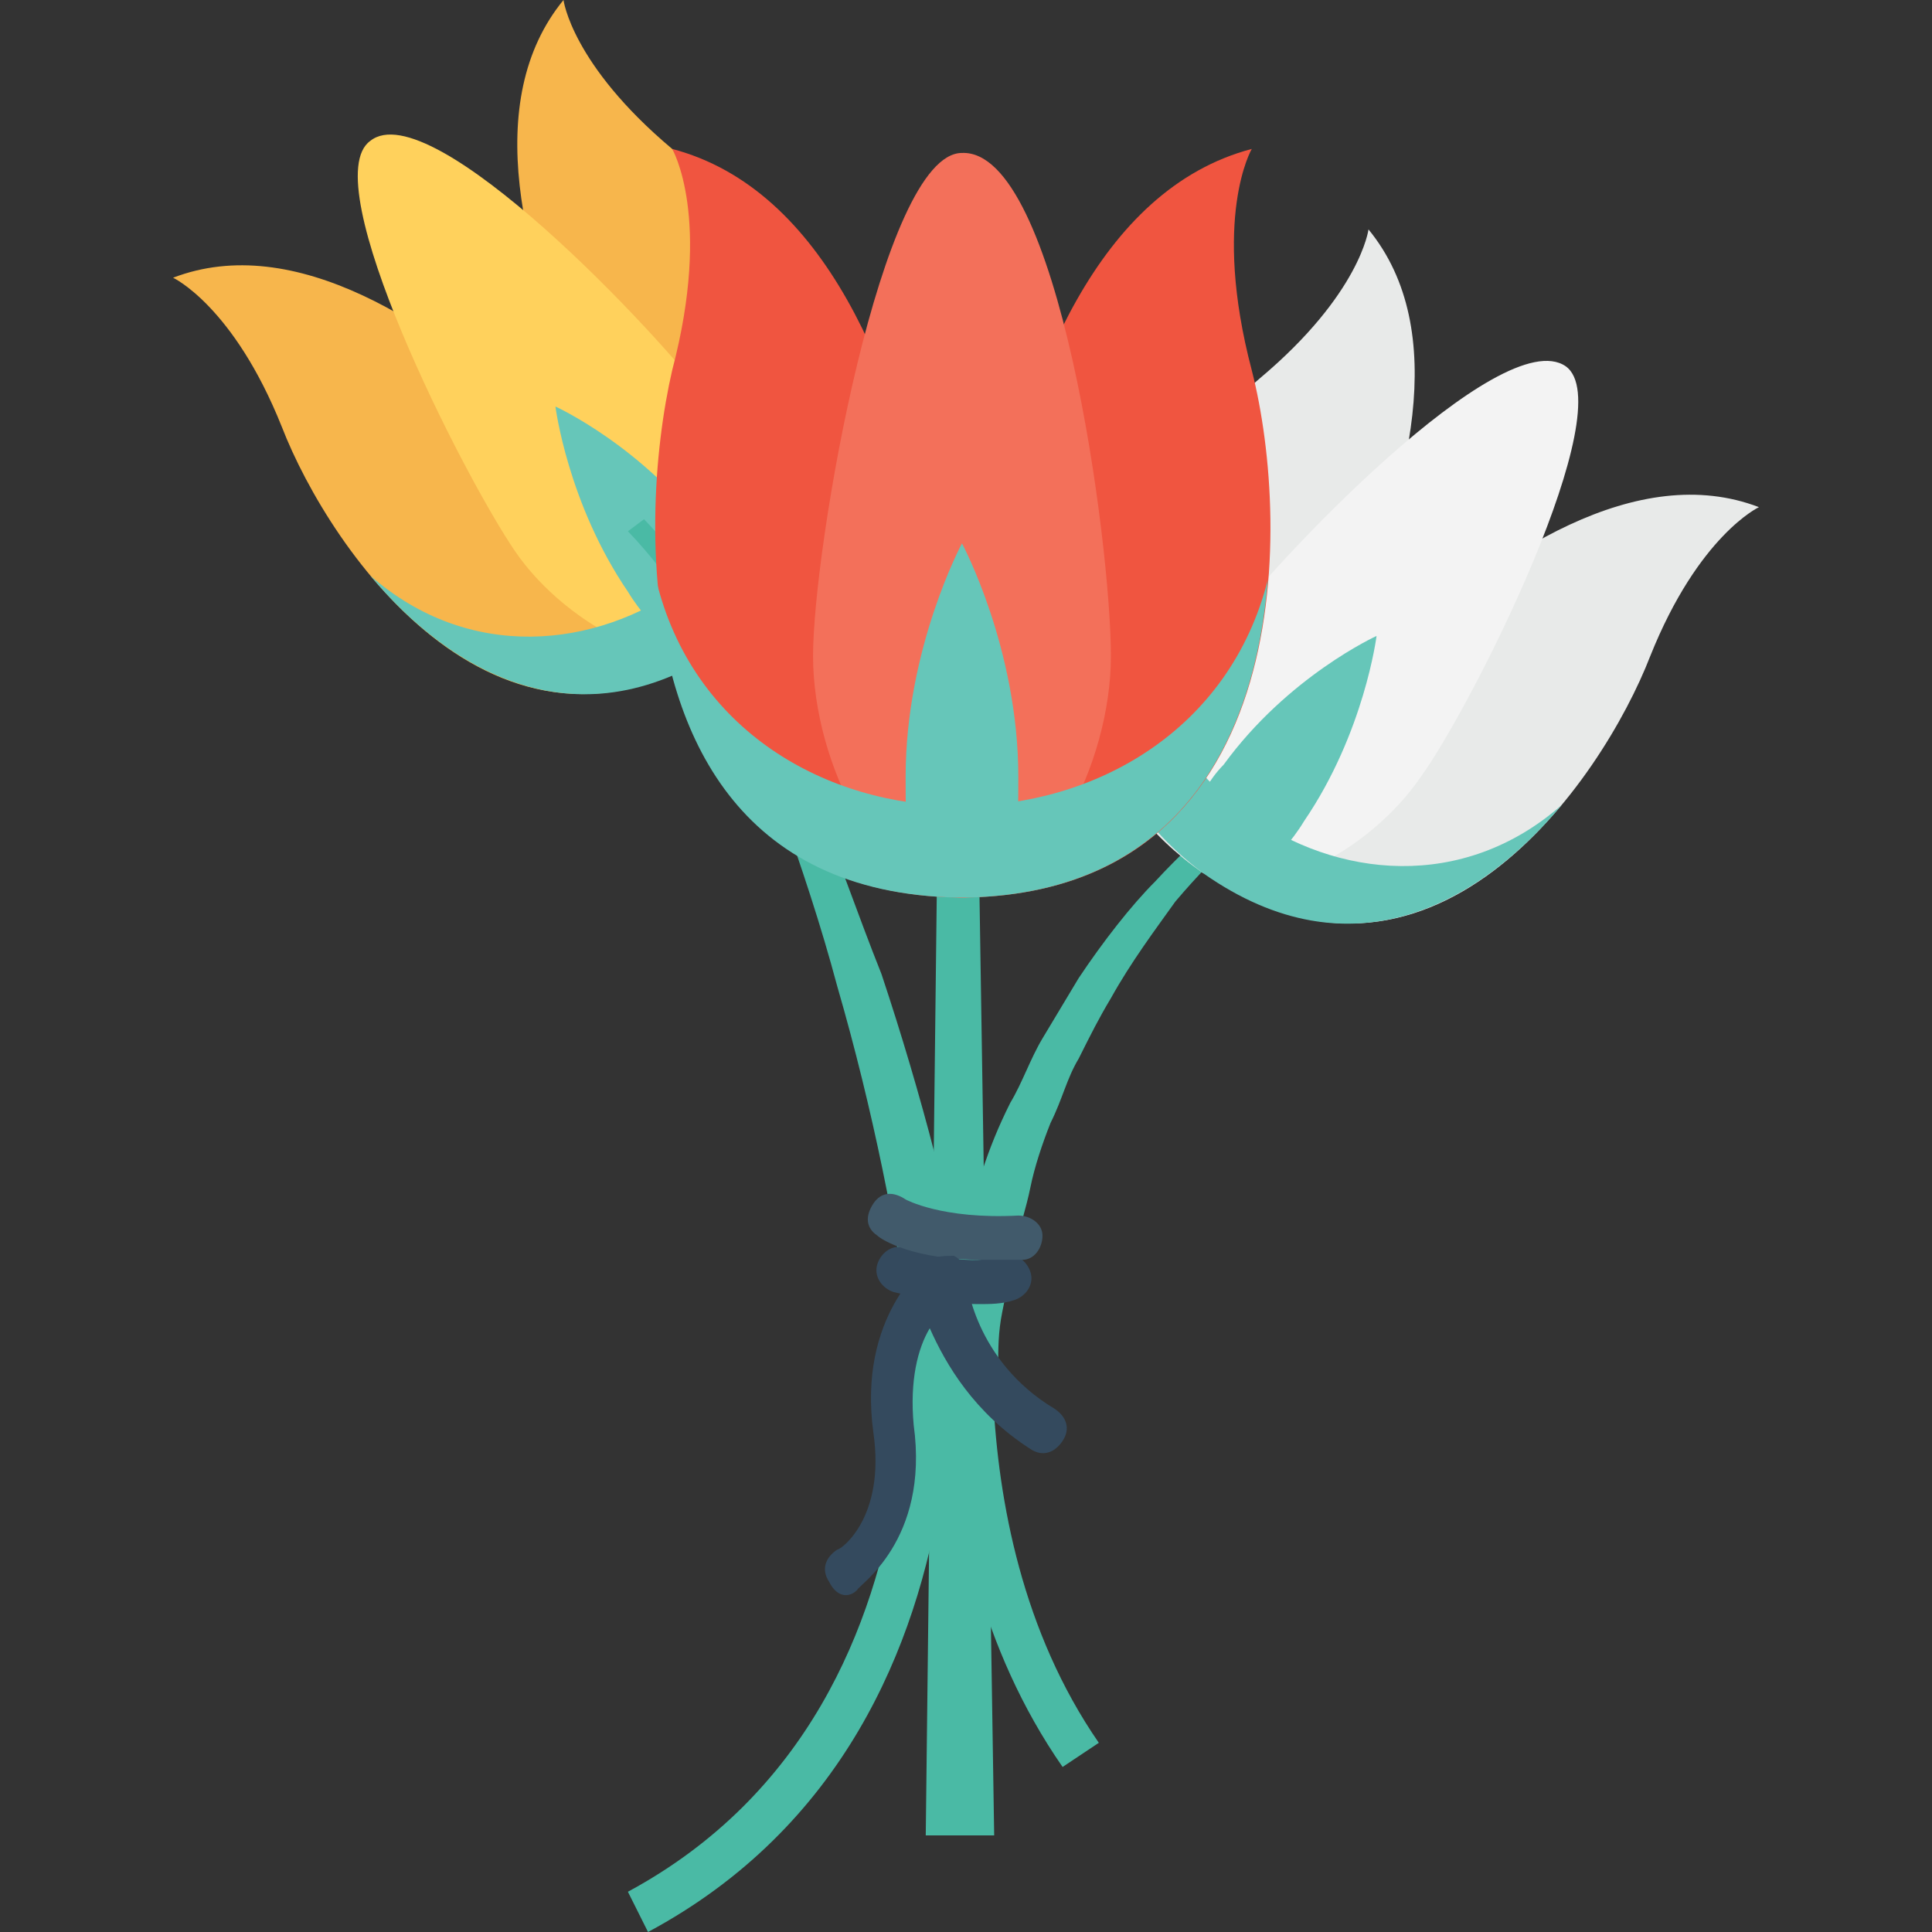<?xml version="1.0" encoding="iso-8859-1"?>
<!-- Generator: Adobe Illustrator 19.0.0, SVG Export Plug-In . SVG Version: 6.00 Build 0)  -->
<svg version="1.1" id="Capa_1" xmlns="http://www.w3.org/2000/svg" xmlns:xlink="http://www.w3.org/1999/xlink" x="0px" y="0px"
	 viewBox="0 0 512 512" style="enable-background:new 0 0 512 512;" xml:space="preserve">
<rect x="0" y="0" width="512" height="512" fill="#333333" stroke="none"/>
<g>
	<path style="fill:#F7B64C;" d="M193.067,170.667c0,0-87.467-117.333-43.733-170.667c0,0,2.133,17.067,28.8,39.467
		C204.8,61.867,253.867,128,193.067,170.667z"/>
	<path style="fill:#F7B64C;" d="M194.133,169.6c0,0-84.267-120.533-148.267-96c0,0,16,7.467,28.8,39.467
		C87.467,146.133,133.333,213.333,194.133,169.6z"/>
</g>
<path style="fill:#FFD15C;" d="M188.8,107.733C202.667,128,208,160,194.133,170.667c-13.867,10.667-43.733-4.267-57.6-24.533
	C122.667,125.867,83.2,48,98.133,37.333C114.133,24.533,174.933,88.533,188.8,107.733z"/>
<g>
	<path style="fill:#66C6B9;" d="M98.133,152.533c21.333,25.6,55.467,45.867,94.933,18.133l0,0l0,0l0,0l0,0
		c38.4-28.8,30.933-66.133,12.8-96C232.533,138.667,150.4,198.4,98.133,152.533z"/>
	<path style="fill:#66C6B9;" d="M197.333,155.733c-3.2-4.267-5.333-9.6-9.6-13.867C170.667,118.4,147.2,107.733,147.2,107.733
		s3.2,25.6,19.2,49.067c3.2,5.333,7.467,9.6,10.667,13.867L197.333,155.733z"/>
</g>
<g>
	<path style="fill:#4ABAA5;" d="M170.667,137.6c0,0,3.2,3.2,7.467,8.533c2.133,3.2,5.333,6.4,8.533,10.667
		c3.2,4.267,6.4,9.6,9.6,14.933c6.4,10.667,12.8,24.533,19.2,39.467c6.4,14.933,11.733,30.933,18.133,46.933
		c10.667,32,19.2,65.067,23.467,90.667c5.333,25.6,6.4,42.667,6.4,42.667l-18.133,2.133c0,0-1.067-16-4.267-41.6
		c-3.2-24.533-9.6-57.6-19.2-90.667c-4.267-16-9.6-32-14.933-46.933s-11.733-27.733-17.067-39.467
		c-3.2-5.333-5.333-10.667-8.533-14.933c-3.2-4.267-5.333-7.467-7.467-10.667C169.6,144,166.4,140.8,166.4,140.8L170.667,137.6z"/>
	<path style="fill:#4ABAA5;" d="M332.8,217.6c0,0-9.6,7.467-21.333,21.333c-5.333,7.467-11.733,16-17.067,25.6
		c-3.2,5.333-5.333,9.6-8.533,16c-3.2,5.333-4.267,10.667-7.467,17.067c-2.133,5.333-4.267,11.733-5.333,17.067
		C272,320,269.867,326.4,268.8,331.733c-1.067,5.333-2.133,10.667-3.2,16c-1.067,5.333-1.067,9.6-1.067,14.933
		c-1.067,8.533-1.067,17.067-1.067,21.333c0,5.333,0,8.533,0,8.533h-18.133c0,0,0-3.2,1.067-8.533
		c0-5.333,1.067-13.867,2.133-23.467c1.067-4.267,1.067-9.6,2.133-14.933c1.067-5.333,2.133-10.667,4.267-17.067
		c2.133-5.333,3.2-11.733,5.333-18.133c2.133-6.4,4.267-11.733,7.467-18.133c3.2-5.333,5.333-11.733,8.533-17.067
		c3.2-5.333,6.4-10.667,9.6-16c6.4-9.6,13.867-19.2,20.267-25.6c12.8-13.867,23.467-21.333,23.467-21.333L332.8,217.6z"/>
	<polygon style="fill:#4ABAA5;" points="259.2,213.333 263.467,486.4 245.333,486.4 248.533,213.333 	"/>
</g>
<g>
	<path style="fill:#E8EAE9;" d="M318.933,231.467c0,0,87.467-117.333,43.733-170.667c0,0-2.133,17.067-28.8,39.467
		C307.2,122.667,258.133,188.8,318.933,231.467z"/>
	<path style="fill:#E8EAE9;" d="M317.867,230.4c0,0,84.267-120.533,148.267-96c0,0-16,7.467-28.8,39.467
		C424.533,206.933,378.667,274.133,317.867,230.4z"/>
</g>
<path style="fill:#F3F3F3;" d="M323.2,168.533c-13.867,19.2-19.2,52.267-4.267,61.867c14.933,10.667,43.733-4.267,57.6-24.533
	c13.867-19.2,53.333-98.133,38.4-108.8C397.867,85.333,337.067,149.333,323.2,168.533z"/>
<g>
	<path style="fill:#66C6B9;" d="M413.867,213.333c-21.333,25.6-55.467,45.867-94.933,18.133l0,0l0,0l0,0l0,0
		c-38.4-28.8-30.933-66.133-12.8-96C279.467,199.467,361.6,259.2,413.867,213.333z"/>
	<path style="fill:#66C6B9;" d="M314.667,216.533c3.2-4.267,5.333-9.6,9.6-13.867c17.067-23.467,40.533-34.133,40.533-34.133
		s-3.2,25.6-19.2,49.067c-3.2,5.333-7.467,9.6-10.667,13.867L314.667,216.533z"/>
</g>
<g>
	<path style="fill:#F05540;" d="M253.867,237.867c0,0-3.2-177.067,77.867-198.4c0,0-10.667,18.133,0,58.667
		C342.4,139.733,343.467,237.867,253.867,237.867z"/>
	<path style="fill:#F05540;" d="M256,237.867c0,0,3.2-177.067-77.867-198.4c0,0,10.667,18.133,0,58.667
		C168.533,139.733,166.4,237.867,256,237.867z"/>
</g>
<path style="fill:#F3705A;" d="M294.4,173.867c0,28.8-18.133,64-39.467,64s-39.467-35.2-39.467-64S233.6,40.533,254.933,40.533
	C280.533,39.467,294.4,144,294.4,173.867z"/>
<g>
	<path style="fill:#66C6B9;" d="M173.867,153.6c3.2,40.533,21.333,83.2,80,84.267h1.067l0,0l0,0H256
		c57.6-1.067,76.8-43.733,80-84.267C315.733,233.6,193.067,233.6,173.867,153.6z"/>
	<path style="fill:#66C6B9;" d="M268.8,226.133c1.067-6.4,1.067-13.867,1.067-20.267c0-34.133-14.933-61.867-14.933-61.867
		S240,171.733,240,205.867c0,7.467,0,13.867,1.067,20.267H268.8z"/>
</g>
<g>
	<path style="fill:#4ABAA5;" d="M171.733,512l-5.333-10.667c94.933-51.2,71.467-178.133,71.467-180.267l11.733-2.133
		C249.6,320,275.2,456.533,171.733,512z"/>
	<path style="fill:#4ABAA5;" d="M281.6,468.267C237.867,405.333,252.8,323.2,253.867,320l11.733,2.133
		c0,1.067-14.933,81.067,25.6,139.733L281.6,468.267z"/>
</g>
<path style="fill:#344A5E;" d="M259.2,345.6c-6.4,0-13.867-1.067-22.4-3.2c-3.2-1.067-5.333-4.267-4.267-7.467
	c1.067-3.2,4.267-5.333,7.467-4.267c10.667,3.2,19.2,4.267,25.6,2.133c3.2-1.067,6.4,1.067,7.467,4.267
	c1.067,3.2-1.067,6.4-4.267,7.467C265.6,345.6,262.4,345.6,259.2,345.6z"/>
<path style="fill:#415A6B;" d="M260.267,333.867c-18.133,0-26.667-5.333-27.733-6.4c-3.2-2.133-3.2-5.333-1.067-8.533
	c2.133-3.2,5.333-3.2,8.533-1.067c0,0,9.6,5.333,29.867,4.267c3.2,0,6.4,2.133,6.4,5.333c0,3.2-2.133,6.4-5.333,6.4
	C266.667,333.867,263.467,333.867,260.267,333.867z"/>
<path style="fill:#344A5E;" d="M219.733,419.2c-2.133-3.2-1.067-6.4,2.133-8.533c1.067,0,12.8-8.533,9.6-30.933
	c-4.267-30.933,13.867-44.8,14.933-45.867c2.133-1.067,4.267-1.067,6.4-1.067c2.133,1.067,3.2,3.2,3.2,5.333
	c0,1.067,2.133,22.4,23.467,35.2c3.2,2.133,4.267,5.333,2.133,8.533s-5.333,4.267-8.533,2.133c-14.933-9.6-22.4-22.4-26.667-32
	c-3.2,5.333-5.333,13.867-4.267,25.6c4.267,30.933-14.933,42.667-14.933,43.733C225.067,423.467,221.867,423.467,219.733,419.2z"/>
<g>
</g>
<g>
</g>
<g>
</g>
<g>
</g>
<g>
</g>
<g>
</g>
<g>
</g>
<g>
</g>
<g>
</g>
<g>
</g>
<g>
</g>
<g>
</g>
<g>
</g>
<g>
</g>
<g>
</g>
</svg>
